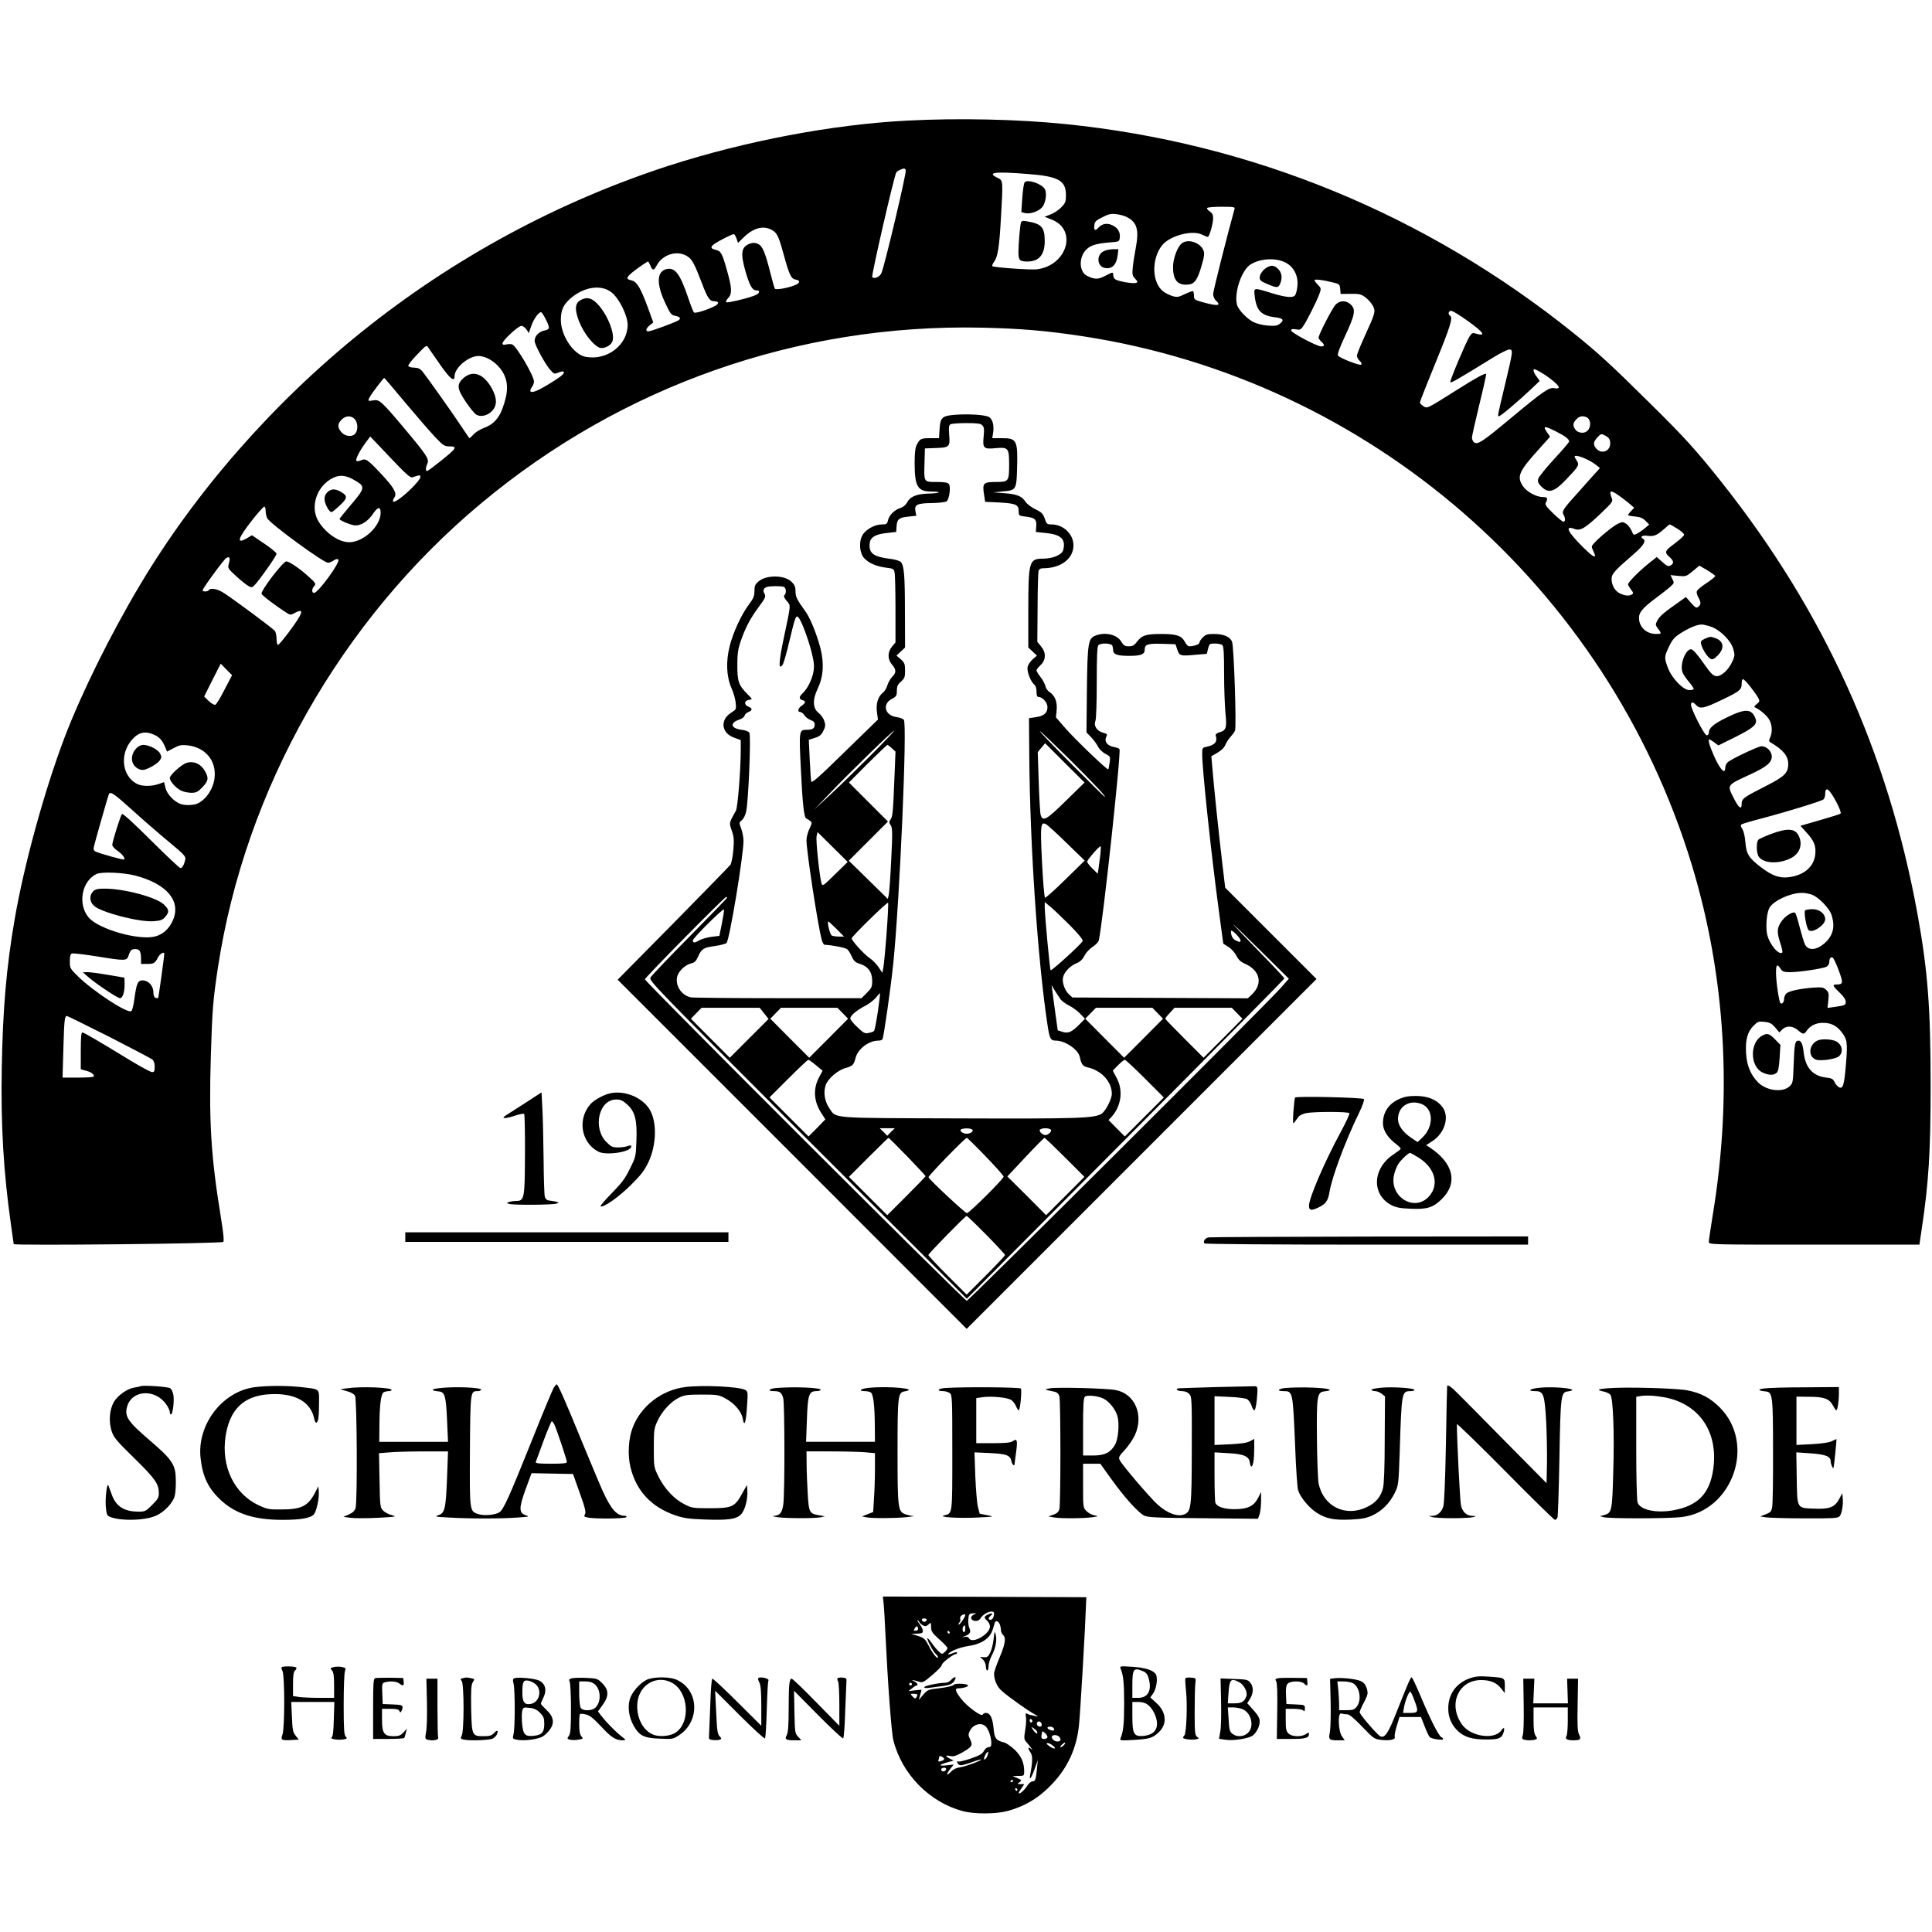 <?xml version="1.0" standalone="no"?>
<!DOCTYPE svg PUBLIC "-//W3C//DTD SVG 20010904//EN"
 "http://www.w3.org/TR/2001/REC-SVG-20010904/DTD/svg10.dtd">
<svg version="1.0" xmlns="http://www.w3.org/2000/svg"
 width="1411pt" height="1411pt" viewBox="0 0 1411 1411"
 preserveAspectRatio="xMidYMid meet">
<g transform="translate(0,1411) scale(0.1,-0.1)"
fill="#000000" stroke="none">
<path d="M6623 13229 c-544 -28 -1179 -149 -1738 -329 -808 -262 -1571 -674
-2240 -1211 -648 -520 -1217 -1169 -1625 -1855 -215 -361 -428 -793 -550
-1114 -148 -392 -296 -931 -364 -1330 -60 -350 -85 -647 -93 -1070 -8 -428 13
-774 67 -1153 11 -76 20 -140 20 -143 0 -12 1509 3 1530 16 8 5 2 63 -19 193
-70 431 -86 687 -71 1172 10 329 16 403 51 635 198 1304 898 2540 1924 3395
1029 859 2318 1311 3655 1282 284 -6 478 -23 740 -63 2093 -321 3828 -1829
4446 -3861 246 -812 298 -1676 153 -2555 -16 -98 -29 -187 -29 -198 0 -20 10
-20 769 -20 l769 0 16 108 c52 344 66 573 66 1053 0 571 -21 840 -96 1254
-215 1179 -682 2210 -1432 3155 -181 228 -272 329 -523 576 -284 281 -373 363
-554 509 -1078 867 -2351 1391 -3715 1529 -346 35 -780 45 -1157 25z m-8 -362
c7 -17 -151 -684 -177 -750 -11 -28 -52 -47 -68 -31 -8 8 160 740 176 765 6
10 40 27 57 28 4 1 10 -5 12 -12z m895 -28 c221 -17 275 -48 275 -154 0 -48
-4 -58 -34 -89 -19 -20 -54 -43 -78 -52 l-44 -17 53 -21 c190 -76 110 -337
-111 -363 -47 -5 -307 13 -323 23 -4 3 1 17 12 32 27 36 38 104 50 316 16 277
16 278 -22 296 -87 41 -25 49 222 29z m1506 -256 c-49 -175 -156 -598 -156
-620 0 -17 9 -38 20 -48 44 -40 12 -43 -107 -9 -48 14 -53 18 -53 43 0 15 -3
30 -6 34 -3 3 -30 -6 -59 -20 -49 -24 -58 -25 -93 -15 -22 7 -52 22 -67 34
-82 64 -87 233 -10 334 55 72 222 117 295 80 18 -9 37 -16 41 -16 11 0 39 97
39 137 0 24 -7 37 -25 49 -14 9 -22 20 -19 25 3 5 50 9 105 9 91 0 100 -2 95
-17z m-787 -58 c75 -38 91 -92 66 -225 -9 -47 -19 -111 -22 -143 -5 -51 -3
-61 17 -82 20 -22 21 -25 7 -31 -22 -8 -135 12 -153 27 -8 6 -14 20 -14 30 0
24 -1 24 -59 -6 -51 -27 -77 -27 -133 1 -54 28 -61 125 -12 183 30 37 75 52
173 60 75 6 76 6 79 35 5 40 -14 72 -54 91 -38 18 -74 12 -100 -16 -25 -28
-36 -23 -32 14 3 28 10 36 58 60 45 23 64 28 102 23 26 -3 61 -12 77 -21z
m-2583 -100 c32 -20 45 -53 84 -197 35 -126 49 -155 81 -160 32 -4 34 -23 3
-37 -50 -23 -148 -41 -155 -29 -4 6 -18 56 -32 112 -38 151 -58 199 -90 214
-21 10 -36 11 -59 3 -65 -23 -72 -69 -33 -205 29 -99 49 -136 76 -136 30 0 31
-18 2 -33 -38 -20 -211 -62 -220 -54 -3 4 3 17 15 30 30 32 28 72 -8 200 -35
126 -45 144 -82 152 -39 9 -42 21 -11 43 34 24 129 72 142 72 5 0 14 -14 20
-32 l11 -32 43 42 c73 71 150 89 213 47z m-629 -185 c37 -22 54 -54 108 -195
42 -112 58 -135 91 -135 36 0 38 -18 3 -36 -55 -28 -142 -55 -151 -46 -5 5
-25 56 -44 113 -58 170 -94 217 -155 204 -73 -16 -77 -107 -10 -249 35 -76 44
-87 71 -92 36 -8 45 -18 27 -32 -16 -13 -202 -82 -222 -82 -23 0 -18 22 11 45
l25 20 -38 105 c-55 149 -81 192 -120 202 -40 10 -41 17 -5 50 27 25 117 88
125 88 3 0 10 -13 17 -30 15 -37 25 -38 44 -2 43 83 149 117 223 72z m4386
-56 c54 -35 81 -100 72 -168 -3 -28 -11 -56 -17 -63 -17 -20 -68 -15 -173 17
-133 41 -129 42 -121 -26 12 -102 48 -139 147 -151 60 -7 70 -20 38 -46 -20
-16 -35 -19 -89 -15 -38 3 -82 14 -106 26 -48 24 -111 91 -120 127 -22 88 34
254 100 294 77 48 201 50 269 5z m333 -137 c46 -11 49 -14 52 -48 l3 -36 73 1
c65 1 76 -2 110 -27 20 -16 45 -44 54 -63 19 -41 17 -48 -64 -226 -30 -65 -54
-126 -54 -136 0 -10 9 -27 20 -37 12 -11 17 -22 11 -28 -9 -9 -153 46 -169 66
-6 8 10 54 50 140 73 156 81 195 45 231 -34 34 -79 34 -112 2 -23 -23 -125
-220 -125 -242 0 -6 9 -19 20 -29 26 -23 25 -35 -1 -35 -31 0 -219 100 -219
116 0 11 8 13 34 9 29 -6 36 -3 53 22 26 36 101 186 119 237 14 38 13 41 -11
66 -14 14 -25 30 -25 34 0 9 61 2 136 -17z m-5269 -73 c56 -45 117 -169 117
-237 -1 -148 -151 -262 -307 -233 -88 16 -181 155 -181 270 1 72 17 109 70
156 99 86 225 105 301 44z m6254 -209 c119 -85 136 -115 52 -90 -18 6 -26 1
-42 -25 -29 -49 -143 -319 -139 -331 3 -9 46 15 313 180 55 34 109 60 120 59
26 -4 25 -12 -31 -247 -58 -243 -58 -241 -47 -241 12 0 140 108 233 196 l65
62 -22 31 c-13 16 -23 37 -23 46 0 14 9 11 51 -13 68 -39 141 -101 133 -113
-3 -6 -18 -8 -33 -4 -37 8 -81 -23 -311 -214 -212 -177 -249 -202 -275 -181
-8 7 -15 22 -15 34 0 11 25 120 54 241 30 121 52 222 50 224 -8 8 -75 -29
-213 -116 -222 -140 -217 -138 -246 -119 -14 9 -25 21 -25 27 0 6 50 133 111
282 110 268 132 338 110 351 -18 11 -13 36 8 36 10 0 65 -34 122 -75z m-6736
15 c33 -65 32 -76 -10 -84 -44 -9 -77 -49 -69 -85 10 -39 75 -158 110 -199 30
-35 32 -35 63 -23 36 15 50 9 31 -14 -17 -20 -145 -100 -192 -119 -43 -18 -57
-7 -34 26 9 12 16 31 16 41 0 42 -129 262 -160 272 -10 3 -30 3 -44 -1 -19 -4
-26 -2 -26 8 0 22 115 128 138 128 11 0 27 -12 37 -26 l17 -27 18 52 c16 49
53 101 72 101 4 0 19 -22 33 -50z m-770 -334 c72 -103 105 -129 105 -83 0 61
101 146 173 147 61 0 136 -48 177 -115 44 -72 44 -150 -1 -270 -27 -73 -68
-116 -134 -140 -27 -10 -62 -31 -77 -48 -15 -17 -29 -29 -31 -26 -2 2 -28 40
-57 84 -66 100 -251 360 -283 400 -19 23 -33 29 -62 30 -22 0 -40 6 -43 13 -2
7 27 44 65 83 68 71 68 71 83 48 8 -13 47 -68 85 -123z m-254 -278 c84 -100
181 -212 217 -250 58 -61 68 -68 103 -68 63 0 55 -13 -65 -109 -49 -39 -92
-71 -97 -71 -12 0 -11 24 2 54 15 33 -2 59 -165 254 -171 203 -185 216 -230
208 -39 -8 -42 -5 -24 27 12 23 99 137 104 137 2 0 72 -82 155 -182z m-371
-118 c23 -23 27 -77 6 -105 -21 -29 -74 -24 -103 9 -30 35 -29 61 2 91 29 30
68 32 95 5z m8995 14 c37 -15 38 -82 1 -106 -23 -16 -65 -8 -80 14 -21 30 -20
47 6 75 22 23 43 28 73 17z m-221 -105 c67 -34 96 -56 96 -73 0 -6 -50 -65
-111 -130 -60 -66 -112 -130 -115 -143 -5 -17 0 -32 17 -50 56 -60 95 -51 187
45 92 96 98 106 78 137 -9 13 -16 27 -16 30 0 22 107 -20 160 -63 l25 -20 -21
-24 c-12 -12 -67 -74 -122 -136 -128 -141 -137 -155 -123 -181 15 -27 14 -51
-1 -51 -7 0 -41 28 -75 61 -52 51 -61 64 -53 79 17 31 11 40 -23 40 -46 0
-118 39 -144 79 -47 70 -31 108 113 267 l85 95 -20 28 c-37 52 -24 54 63 10z
m359 -30 c28 -15 37 -28 37 -58 0 -56 -62 -80 -100 -39 -26 29 -25 49 5 82 28
30 29 30 58 15z m-8809 -227 c58 -60 85 -82 98 -78 58 19 58 19 58 0 0 -10
-32 -49 -70 -86 -96 -92 -158 -123 -118 -58 18 29 -6 71 -102 173 -97 103
-109 111 -144 95 -15 -6 -29 -8 -33 -4 -9 9 22 71 65 130 l36 48 65 -68 c35
-38 101 -106 145 -152z m-328 -97 c85 -49 84 -56 -30 -190 -42 -49 -76 -92
-76 -95 0 -10 65 -38 104 -46 46 -8 103 26 142 86 34 50 54 52 54 5 0 -98
-125 -215 -230 -215 -74 0 -167 63 -222 149 -68 107 -15 265 107 322 48 23 92
18 151 -16z m9237 -114 c23 -16 58 -43 77 -59 l35 -30 -22 -24 c-13 -13 -23
-27 -23 -30 0 -3 23 -8 51 -10 38 -4 58 -12 77 -32 l27 -27 -30 -25 c-16 -14
-42 -32 -57 -40 -27 -14 -28 -14 -42 20 -8 19 -26 42 -40 51 -23 15 -27 15
-60 0 -35 -17 -132 -96 -173 -141 -22 -24 -22 -26 -6 -59 29 -60 5 -51 -75 28
-115 114 -137 162 -63 134 43 -16 77 4 191 112 87 83 91 88 81 114 -22 57 -9
61 52 18z m-9883 -111 c0 -16 5 -40 11 -54 18 -38 410 -326 445 -326 8 0 26 7
40 16 17 12 28 14 35 7 17 -17 -147 -243 -177 -243 -19 0 -18 29 1 50 14 16
11 22 -39 67 -65 60 -144 113 -165 113 -24 -1 -181 -205 -181 -236 0 -10 105
-90 183 -139 28 -18 30 -18 63 0 70 37 57 -3 -46 -141 -39 -52 -74 -94 -80
-94 -5 0 -10 19 -10 43 0 24 -6 50 -12 59 -15 19 -304 233 -374 278 -48 30
-97 39 -109 20 -8 -12 -45 -13 -45 -1 0 14 153 223 172 235 25 15 31 3 20 -38
-10 -35 -10 -36 53 -94 35 -32 75 -64 90 -72 26 -14 28 -13 56 20 55 66 149
203 149 216 0 7 -41 41 -90 74 l-90 61 -39 -23 c-80 -46 -63 3 50 145 38 48
74 87 79 87 6 0 10 -13 10 -30z m10310 -131 c27 -17 50 -37 50 -44 0 -7 -31
-36 -70 -65 -75 -55 -77 -63 -31 -104 26 -24 27 -42 1 -56 -16 -9 -26 -4 -60
26 l-40 36 -63 -50 c-67 -54 -147 -135 -147 -150 0 -5 10 -22 21 -37 18 -22
20 -29 8 -36 -20 -13 -45 -11 -84 5 -39 17 -65 60 -65 108 0 37 21 60 168 187
67 59 86 91 62 106 -25 15 -8 27 32 22 47 -6 67 2 121 49 20 19 39 34 42 34 3
0 27 -14 55 -31z m277 -345 c1 -5 -27 -28 -63 -52 -36 -23 -68 -50 -71 -59 -4
-9 1 -29 10 -45 21 -37 21 -52 1 -69 -15 -12 -21 -8 -54 28 l-37 43 -59 -42
c-99 -69 -134 -99 -150 -130 -15 -29 -15 -32 5 -59 28 -37 27 -39 -14 -39 -71
0 -125 51 -125 118 0 40 27 72 123 144 45 33 94 72 109 86 26 24 26 26 12 53
l-14 29 57 -6 c56 -5 59 -4 106 35 l48 40 57 -33 c31 -19 57 -38 59 -42z m-31
-371 c67 -23 146 -102 163 -164 12 -42 11 -51 -7 -90 -28 -62 -82 -111 -118
-107 -23 2 -41 21 -95 98 -41 59 -74 96 -86 98 -41 6 -87 -112 -65 -168 5 -14
26 -45 46 -69 20 -23 36 -47 36 -52 0 -5 -14 -9 -32 -9 -45 0 -128 86 -157
163 -27 74 -27 80 8 154 25 52 39 69 86 99 60 38 117 62 151 63 11 1 43 -7 70
-16z m-10856 -459 c-29 -59 -60 -109 -68 -111 -7 -3 -28 9 -47 27 l-34 33 60
120 61 120 41 -42 42 -42 -55 -105z m11144 20 c24 -31 50 -67 57 -81 12 -22
11 -27 -11 -45 -16 -12 -21 -21 -13 -24 32 -14 80 -53 100 -83 26 -38 30 -95
11 -137 -11 -24 -10 -29 6 -38 90 -53 126 -98 126 -155 0 -67 -27 -93 -172
-166 -155 -79 -168 -88 -168 -127 0 -45 -21 -30 -58 43 -49 98 -53 93 118 172
122 56 160 88 160 132 0 38 -37 75 -75 75 -24 0 -220 -93 -247 -117 -10 -9
-18 -27 -18 -40 0 -55 -39 -12 -85 93 -32 73 -43 114 -30 114 3 0 19 -10 35
-22 l30 -22 125 62 c134 67 162 93 146 134 -28 73 -73 75 -208 9 -99 -48 -133
-78 -133 -113 0 -10 -7 -18 -16 -18 -16 0 -114 190 -114 223 0 23 15 22 39 -4
27 -29 59 -22 191 42 126 60 140 72 140 116 0 18 4 33 10 33 5 0 30 -25 54
-56z m-11663 -348 c42 -18 63 -40 84 -89 l15 -36 48 25 c38 21 56 25 98 21
133 -13 216 -112 201 -239 -9 -77 -58 -152 -119 -184 -31 -16 -95 -18 -131 -5
-47 18 -97 71 -108 116 l-11 43 -40 -14 c-52 -18 -121 -18 -157 1 -121 62
-129 244 -16 344 40 35 81 40 136 17z m12294 -500 c20 -38 32 -73 28 -77 -4
-4 -39 -16 -78 -27 -38 -11 -103 -30 -143 -42 l-73 -21 39 -43 c60 -65 75
-100 70 -162 -8 -91 -79 -155 -191 -170 -67 -10 -125 10 -203 70 -92 70 -110
98 -117 186 -3 41 -13 83 -23 97 -12 20 -13 27 -4 33 7 4 76 25 154 45 186 49
428 124 444 137 6 6 12 23 12 38 0 63 31 40 85 -64z m-12449 -52 c76 -69 196
-173 266 -231 116 -96 127 -109 121 -132 -9 -38 -22 -61 -35 -61 -7 0 -103 91
-215 202 -126 126 -206 199 -212 193 -11 -12 -71 -202 -71 -226 0 -9 18 -29
39 -43 36 -26 57 -53 47 -63 -5 -5 -183 45 -208 58 -14 7 -17 17 -12 37 14 56
105 376 110 384 12 19 37 2 170 -118z m24 -479 c232 -62 336 -188 271 -330
-28 -61 -73 -101 -131 -115 -121 -29 -412 55 -483 140 -81 96 -50 266 58 317
39 18 195 11 285 -12z m12234 -136 c52 -14 138 -101 154 -156 25 -84 9 -147
-52 -201 -60 -53 -121 -57 -144 -9 -7 15 -24 71 -38 124 -13 54 -28 101 -33
106 -13 13 -67 -18 -95 -55 -38 -51 -41 -80 -16 -159 13 -38 20 -72 17 -75
-26 -26 -102 70 -113 143 -9 64 1 156 21 187 33 50 151 104 230 105 17 1 48
-4 69 -10z m-12206 -411 c7 -7 12 -31 12 -55 l0 -43 43 0 c51 0 59 5 81 48 14
27 46 45 46 26 0 -19 -42 -320 -45 -323 -2 -2 -11 -1 -20 2 -9 4 -15 19 -15
42 0 46 -37 85 -79 85 -35 0 -44 -22 -60 -139 -5 -40 -15 -79 -21 -85 -23 -23
-274 140 -390 253 -58 57 -60 61 -60 110 0 37 4 53 15 57 8 4 88 -6 178 -20
216 -35 223 -35 237 8 6 19 16 37 23 40 22 8 43 6 55 -6z m12410 -143 c35 -94
34 -105 -15 -105 -33 0 -29 -11 22 -59 29 -27 45 -51 45 -67 0 -25 -5 -27 -89
-39 l-44 -6 6 56 c5 48 3 58 -16 76 -20 19 -30 20 -97 16 -98 -8 -177 -25
-195 -44 -8 -8 -15 -25 -15 -38 0 -24 -16 -42 -27 -31 -10 10 -32 156 -32 219
-1 62 8 71 33 32 14 -21 24 -25 69 -25 67 0 241 26 267 40 11 6 20 21 20 34 0
26 9 38 24 33 6 -2 26 -43 44 -92z m-12632 -486 c164 -84 307 -159 317 -167
11 -10 17 -29 17 -54 0 -31 -4 -38 -19 -38 -10 0 -79 37 -152 81 -249 152
-347 209 -358 209 -8 0 -11 -42 -11 -135 l0 -134 39 -11 c40 -10 66 -32 54
-43 -3 -4 -56 -7 -116 -7 l-110 0 6 215 c6 208 9 235 26 235 4 0 142 -68 307
-151z m12169 67 l30 -36 22 22 c30 29 74 27 113 -5 38 -33 45 -33 64 -6 26 38
68 59 119 59 56 0 95 -18 129 -58 49 -59 53 -82 40 -239 -13 -160 -22 -189
-52 -173 -10 6 -25 22 -32 38 -11 23 -21 28 -66 33 -93 12 -147 73 -159 182
-7 61 -18 87 -38 87 -25 0 -30 -23 -35 -168 -5 -142 -6 -144 -33 -168 -53 -45
-169 -29 -229 33 -53 54 -81 123 -86 213 -5 96 10 154 54 198 32 32 38 34 82
29 38 -4 52 -12 77 -41z"/>
<path d="M7483 12778 c-6 -7 -13 -59 -17 -115 l-7 -102 26 -7 c36 -9 96 10
124 40 27 29 39 102 22 134 -21 40 -128 76 -148 50z"/>
<path d="M7456 12483 c-7 -26 -18 -157 -18 -216 0 -57 9 -67 65 -67 85 0 127
49 127 150 0 101 -23 126 -132 144 -30 5 -37 3 -42 -11z"/>
<path d="M8634 12335 c-33 -22 -67 -112 -67 -175 0 -97 34 -136 113 -128 44 4
66 35 96 139 20 69 22 89 13 111 -23 56 -110 85 -155 53z"/>
<path d="M8058 12274 c-51 -27 -46 -106 6 -120 55 -13 90 19 99 94 l5 42 -41
0 c-23 -1 -54 -7 -69 -16z"/>
<path d="M9255 12158 c-30 -16 -55 -50 -55 -76 0 -18 10 -27 46 -42 78 -34 89
-34 102 -5 19 42 15 83 -13 110 -26 27 -49 31 -80 13z"/>
<path d="M4252 11924 c-46 -19 -56 -54 -36 -123 27 -94 99 -198 159 -229 26
-13 79 8 95 39 36 67 -74 288 -159 317 -19 7 -37 6 -59 -4z"/>
<path d="M3385 11349 c-51 -45 -48 -78 17 -174 29 -43 62 -84 75 -92 32 -21
83 -10 117 26 37 39 37 92 0 161 -60 110 -139 140 -209 79z"/>
<path d="M2420 10533 c-31 -11 -50 -37 -50 -67 0 -34 33 -96 51 -96 6 0 33 22
61 49 55 51 57 68 16 94 -30 19 -59 27 -78 20z"/>
<path d="M12451 9445 c-28 -13 -32 -19 -27 -40 9 -37 46 -94 68 -106 15 -8 25
-4 53 24 52 52 44 105 -16 126 -39 13 -36 14 -78 -4z"/>
<path d="M995 8644 c-51 -55 -38 -130 25 -153 24 -8 38 -5 80 16 28 14 58 36
67 50 14 21 14 27 2 50 -16 30 -80 62 -122 63 -18 0 -37 -10 -52 -26z"/>
<path d="M1364 8539 c-37 -11 -124 -89 -124 -111 0 -25 50 -79 87 -94 18 -8
50 -14 72 -14 33 0 46 7 75 36 46 48 51 67 29 111 -30 61 -83 88 -139 72z"/>
<path d="M12936 8020 c-43 -16 -84 -35 -92 -41 -19 -15 -18 -99 1 -126 34 -49
144 -55 231 -12 69 33 93 103 59 168 -26 51 -82 54 -199 11z"/>
<path d="M680 7600 c-29 -29 -26 -76 6 -105 53 -49 331 -121 437 -113 50 4 64
9 84 32 31 37 29 53 -11 91 -57 53 -289 115 -432 115 -51 0 -68 -4 -84 -20z"/>
<path d="M13184 7462 c-12 -8 8 -128 25 -145 26 -26 121 37 121 79 0 41 -42
74 -92 74 -24 0 -48 -4 -54 -8z"/>
<path d="M644 6975 c54 -48 214 -155 232 -155 20 0 34 42 34 101 0 27 -1 49
-2 49 -2 0 -55 9 -118 20 -63 11 -131 20 -150 20 l-35 -1 39 -34z"/>
<path d="M12871 6547 c-93 -48 -92 -226 2 -270 42 -20 77 -22 100 -4 13 9 19
34 24 109 l6 97 -40 41 c-44 43 -55 46 -92 27z"/>
<path d="M13280 6513 c-69 -25 -80 -119 -17 -142 33 -12 145 4 168 25 34 31
23 86 -22 109 -27 15 -99 19 -129 8z"/>
<path d="M6978 11081 c-98 -8 -111 -19 -116 -106 l-4 -65 -62 0 c-70 0 -77 -4
-100 -47 -12 -24 -16 -59 -16 -136 0 -170 22 -207 123 -207 84 0 63 -13 -26
-15 -84 -3 -130 -22 -152 -64 -9 -18 -28 -34 -49 -41 -44 -14 -83 -53 -91 -91
-6 -26 -11 -29 -44 -29 -53 0 -121 -38 -143 -80 -27 -49 -20 -130 13 -166 32
-36 93 -62 161 -70 52 -6 56 -9 62 -37 3 -16 6 -137 6 -269 l0 -240 -25 -30
c-34 -40 -34 -93 0 -132 31 -36 32 -59 1 -89 -13 -14 -29 -41 -35 -61 -5 -21
-21 -46 -35 -57 -34 -27 -50 -80 -41 -143 l7 -51 -219 -213 c-210 -206 -259
-249 -268 -241 -2 3 -7 72 -11 155 l-7 151 44 14 c35 11 48 22 62 51 16 32 17
43 7 73 -6 19 -25 45 -41 58 -44 34 -46 97 -6 180 41 87 47 183 18 297 -27
101 -74 217 -107 262 -64 89 -74 109 -74 149 0 31 -6 47 -28 69 -51 51 -183
53 -242 4 -25 -22 -30 -33 -30 -70 0 -37 -7 -54 -39 -97 -55 -72 -117 -206
-142 -306 -28 -112 -24 -221 13 -306 15 -33 29 -82 31 -108 5 -47 4 -49 -33
-72 -83 -52 -72 -149 21 -182 l49 -18 0 -66 c0 -149 -22 -424 -35 -449 -52
-94 -51 -86 -31 -145 16 -44 18 -69 12 -142 -4 -48 -14 -97 -21 -108 -8 -11
-197 -204 -419 -430 l-405 -410 1275 -1275 1274 -1275 1277 1277 1278 1278
-333 333 -334 334 -23 194 c-24 203 -60 547 -71 685 l-7 81 45 26 c29 17 50
38 58 59 8 18 25 44 38 58 13 14 28 34 32 45 11 31 -8 615 -22 649 -15 36 -61
56 -133 56 -46 0 -60 -4 -80 -25 -14 -13 -25 -30 -25 -38 0 -13 -40 -27 -76
-27 -7 0 -20 13 -29 30 -25 48 -61 60 -175 60 -112 0 -141 -10 -178 -59 -18
-24 -30 -31 -58 -31 -29 0 -38 6 -55 34 -30 51 -115 72 -186 45 -56 -21 -61
-51 -65 -406 l-3 -302 33 -34 c18 -19 41 -49 50 -68 10 -19 33 -43 55 -54 37
-20 37 -21 31 -65 -4 -25 -8 -47 -10 -49 -6 -7 -237 214 -310 297 l-72 83 5
52 c6 61 -12 107 -52 133 -13 8 -27 28 -30 44 -4 16 -20 46 -36 66 -16 20 -29
42 -29 48 0 6 14 24 30 39 40 38 41 92 3 137 l-27 32 2 249 c0 137 4 258 7
269 4 14 15 20 35 20 128 0 220 70 220 167 0 82 -74 153 -160 153 -33 0 -37 3
-50 43 -13 36 -23 46 -68 68 -30 14 -62 39 -72 54 -27 42 -63 56 -154 63 l-81
6 68 7 c98 8 101 13 105 166 6 208 -2 223 -110 223 l-71 0 6 38 c9 57 -5 105
-33 118 -33 15 -146 22 -242 15z m196 -77 c13 -13 15 -28 10 -80 -9 -88 -1
-96 89 -87 91 8 97 1 97 -120 0 -122 -4 -127 -94 -127 -93 0 -102 -8 -90 -87
l9 -58 107 -5 c119 -7 138 -16 138 -65 0 -31 1 -32 51 -38 67 -8 81 -20 77
-71 l-3 -41 75 -8 c110 -11 145 -46 125 -124 -8 -34 -75 -63 -147 -63 -102 0
-108 -19 -108 -377 l0 -272 31 -29 32 -30 -31 -27 c-17 -15 -34 -40 -37 -56
-7 -31 21 -105 48 -128 11 -8 17 -28 17 -52 0 -26 4 -39 14 -39 30 0 66 -41
66 -74 0 -43 -26 -66 -87 -74 l-48 -7 2 -270 c5 -668 62 -1502 134 -1975 15
-98 22 -110 62 -110 68 -1 161 -65 173 -119 11 -53 23 -69 56 -76 102 -22 178
-105 178 -193 0 -38 -45 -127 -75 -146 -51 -33 -167 -37 -1040 -34 -958 3
-895 -2 -948 74 -34 49 -45 115 -27 168 15 47 88 110 145 126 53 15 60 22 74
75 17 65 97 125 165 125 14 0 28 4 31 10 9 15 62 385 79 555 47 459 103 1748
77 1778 -6 8 -30 17 -54 20 -84 11 -106 94 -35 132 34 18 38 24 38 60 0 32 6
46 30 67 26 23 30 33 30 80 0 49 -4 58 -31 83 l-32 27 32 30 31 29 -1 257 c0
271 -6 344 -31 368 -8 9 -47 20 -87 24 -115 15 -148 42 -139 115 5 41 43 64
123 72 l70 8 3 42 c4 52 17 63 87 70 l57 6 -6 32 c-10 49 11 60 121 61 54 1
99 7 107 13 20 17 31 108 16 126 -9 11 -34 15 -91 15 -94 0 -91 -4 -87 145 l3
100 80 3 c99 3 105 9 97 98 -4 50 -2 68 9 75 8 5 60 9 116 9 80 0 105 -3 117
-16z m-1450 -1180 c18 -7 21 -45 5 -61 -7 -7 -2 -20 17 -42 30 -36 32 -16 -21
-267 -38 -180 -41 -242 -10 -200 8 10 31 90 51 177 43 181 48 193 69 165 23
-30 73 -168 95 -260 16 -68 18 -93 10 -136 -11 -57 -45 -123 -79 -154 -26 -24
-27 -42 -1 -49 27 -7 25 -21 -5 -41 -27 -18 -34 -46 -10 -46 8 0 22 -11 30
-24 9 -14 30 -29 46 -35 21 -7 29 -16 29 -34 0 -27 -16 -37 -60 -37 -54 0 -55
-7 -41 -287 12 -252 23 -355 40 -361 4 -1 16 -9 26 -16 17 -13 17 -15 -3 -58
-12 -24 -22 -62 -22 -85 0 -78 83 -622 111 -725 5 -21 15 -38 22 -38 51 -2
151 -21 164 -32 9 -7 24 -31 34 -54 15 -33 26 -43 58 -53 59 -17 91 -61 91
-123 0 -45 -4 -54 -39 -89 l-39 -39 -603 0 c-332 0 -621 3 -642 6 -74 13 -124
98 -97 164 16 38 61 76 100 85 23 5 34 16 48 48 26 58 40 67 124 78 40 6 78
16 84 22 22 22 124 637 124 747 0 24 -8 64 -17 89 -16 43 -16 44 5 61 12 10
26 37 31 61 17 71 37 557 24 577 -6 10 -28 19 -56 22 -81 10 -90 51 -16 75 19
7 36 20 37 29 2 9 15 21 28 26 31 12 31 28 -2 40 -31 12 -29 44 4 48 12 2 22
5 22 8 0 3 -16 20 -35 39 -61 62 -70 88 -70 205 0 85 5 119 24 175 33 97 70
168 130 249 54 73 56 78 42 105 -11 19 -4 35 19 44 21 8 105 8 124 1z m2400
-430 c3 -9 6 -24 6 -34 0 -29 31 -40 115 -40 87 0 115 11 115 44 0 40 20 47
126 44 l99 -3 11 -33 c17 -52 22 -54 125 -45 l93 8 9 38 c9 35 11 37 51 37 23
0 47 -5 54 -12 9 -9 12 -69 12 -207 0 -108 5 -238 10 -289 11 -107 5 -127 -43
-140 -20 -6 -31 -14 -28 -23 14 -48 -5 -70 -71 -84 -26 -5 -28 -9 -28 -53 0
-111 65 -723 122 -1146 l32 -238 38 -24 c21 -13 47 -42 58 -65 15 -29 33 -45
63 -58 110 -48 132 -146 50 -224 l-30 -28 -641 3 -640 3 -26 24 c-31 29 -51
89 -42 124 9 39 52 83 96 101 28 11 45 27 60 56 11 22 38 51 60 65 22 14 42
35 45 48 29 123 164 1374 151 1396 -3 5 -21 12 -40 15 -48 9 -72 39 -58 71 11
23 9 25 -20 33 -46 12 -72 50 -58 86 6 16 10 129 10 285 0 186 3 260 12 269
18 18 95 15 102 -4z m-1764 -800 c-96 -96 -229 -226 -295 -287 l-120 -111 114
119 c150 157 465 464 471 458 2 -2 -74 -83 -170 -179z m1458 -36 c184 -184
263 -268 250 -268 -2 0 -111 108 -243 240 -132 132 -236 240 -230 240 5 0 105
-96 223 -212z m-33 -296 c-143 -141 -171 -156 -185 -102 -4 14 -10 122 -14
241 l-7 216 27 33 27 32 144 -144 144 -143 -136 -133z m-1272 384 l27 -25 -5
-128 c-13 -322 -15 -344 -30 -366 -13 -19 -13 -24 0 -44 13 -19 14 -53 4 -250
-6 -125 -14 -241 -18 -258 l-7 -30 -143 140 -142 139 143 143 143 143 -143
143 -142 142 137 138 c76 75 141 137 144 137 3 0 18 -11 32 -24z m1278 -694
l131 -127 -141 -138 c-77 -76 -144 -136 -149 -133 -5 3 -15 120 -22 261 -13
274 -11 297 32 274 10 -6 78 -67 149 -137z m-1692 -227 c-91 -89 -92 -90 -100
-63 -15 58 -42 314 -35 342 l7 29 110 -109 110 -109 -92 -90z m1937 143 c-4
-35 -10 -80 -13 -101 l-6 -38 -38 37 c-22 21 -39 44 -39 51 0 13 87 113 98
113 2 0 2 -28 -2 -62z m-2726 -314 c0 -4 -123 -131 -273 -283 -151 -152 -279
-287 -286 -300 -13 -23 24 -61 1148 -1185 l1162 -1161 1159 1165 c638 641
1160 1169 1160 1174 0 5 -78 88 -173 185 -95 97 -183 190 -197 206 -13 17 72
-65 190 -182 l213 -211 -61 -69 c-111 -125 -2278 -2283 -2291 -2283 -18 0
-2351 2331 -2351 2348 0 12 582 602 594 602 3 0 6 -3 6 -6z m1165 -261 c-9
-120 -20 -234 -24 -253 l-7 -35 -28 42 c-15 23 -45 53 -65 66 -39 26 -131 127
-131 144 0 13 259 267 266 260 3 -3 -2 -104 -11 -224z m1344 54 c59 -60 92
-101 88 -110 -7 -19 -227 -220 -234 -213 -6 5 -42 396 -43 459 l0 39 48 -40
c26 -22 89 -83 141 -135z m-2547 18 l-18 -90 -58 -7 c-32 -4 -73 -16 -92 -27
-31 -19 -44 -18 -44 1 0 17 225 240 228 226 1 -7 -6 -53 -16 -103z m838 -40
l54 -55 -39 0 c-22 0 -45 4 -51 8 -13 8 -35 102 -25 102 4 0 31 -25 61 -55z
m2950 -82 c0 -16 -3 -16 -34 -2 -23 11 -36 35 -36 68 0 9 14 2 35 -19 19 -19
35 -40 35 -47z m-1315 -431 c9 -12 37 -33 63 -46 26 -13 63 -40 81 -60 l35
-36 -37 -38 c-58 -59 -85 -72 -127 -58 l-35 11 -16 115 c-9 63 -19 138 -22
165 l-7 50 24 -40 c14 -22 32 -50 41 -63z m-1334 -92 c-11 -73 -23 -136 -28
-140 -4 -4 -22 -11 -39 -14 -27 -6 -37 -1 -82 42 -29 26 -52 55 -52 64 0 21
49 62 111 93 26 14 60 40 76 59 15 19 29 34 30 32 2 -2 -6 -63 -16 -136z
m-830 -11 l32 -41 -141 -141 -142 -142 -142 142 -142 143 39 40 39 40 212 0
212 0 33 -41z m574 1 l39 -40 -142 -143 -142 -142 -142 142 -142 143 39 40 39
40 206 0 206 0 39 -40z m2300 0 l39 -40 -142 -143 -142 -142 -142 142 -142
143 39 40 39 40 206 0 206 0 39 -40z m580 0 l39 -40 -142 -143 -142 -142 -140
140 c-77 77 -140 142 -140 145 0 4 15 23 34 43 l34 37 209 0 209 0 39 -40z
m-3075 -380 l48 -40 -24 -44 c-47 -85 -42 -179 15 -266 l29 -45 -61 -63 -62
-62 -142 142 -143 143 137 137 c76 76 142 138 146 138 5 0 31 -18 57 -40z
m2403 -98 l137 -137 -143 -143 -142 -142 -60 60 -59 60 21 22 c72 79 88 195
38 286 l-28 53 38 39 c22 22 44 40 50 40 5 0 72 -62 148 -138z m-1856 -389
l-27 -28 -27 28 -28 27 55 0 55 0 -28 -27z m587 21 c25 -10 0 -34 -34 -34 -31
0 -59 25 -38 33 19 8 54 8 72 1z m582 -6 c7 -11 -21 -38 -41 -38 -20 0 -48 27
-41 38 4 7 22 12 41 12 19 0 37 -5 41 -12z m-1049 -195 c73 -76 133 -140 133
-143 0 -3 -63 -68 -140 -145 l-140 -140 -140 140 -140 140 142 142 c79 79 145
143 147 143 3 0 65 -62 138 -137z m572 1 c72 -74 131 -141 131 -147 0 -17
-252 -267 -268 -267 -14 0 -273 243 -281 262 -3 10 267 288 280 288 4 0 66
-61 138 -136z m579 -7 l142 -142 -140 -140 -140 -140 -141 142 -142 141 132
141 c73 78 136 141 139 141 4 0 71 -64 150 -143z m-575 -565 c75 -76 137 -143
137 -148 0 -5 -63 -72 -140 -149 l-140 -140 -140 140 c-77 77 -140 144 -140
149 0 10 270 286 280 286 3 0 68 -62 143 -138z"/>
<path d="M3830 6051 c-69 -45 -132 -85 -140 -90 -34 -21 3 -22 65 -1 36 12 69
19 73 15 4 -4 7 -134 6 -290 -1 -327 -4 -345 -63 -346 -20 0 -45 -4 -55 -8
-18 -7 -18 -8 5 -14 34 -9 320 -7 344 3 19 7 18 8 -5 14 -14 3 -36 7 -50 8
-16 2 -26 11 -31 28 -4 14 -8 140 -9 280 -2 140 -5 306 -9 368 l-6 114 -125
-81z"/>
<path d="M4440 6121 c-44 -14 -104 -48 -126 -73 -99 -109 -71 -283 56 -349 58
-30 240 -2 240 37 0 10 -6 11 -26 4 -14 -6 -46 -10 -71 -10 -39 0 -50 5 -83
38 -104 103 -57 312 70 312 32 0 48 -7 80 -36 58 -52 74 -114 68 -265 -4 -115
-5 -120 -48 -205 -34 -71 -61 -106 -132 -178 -48 -49 -85 -92 -82 -95 15 -16
127 62 216 149 79 78 103 109 133 171 60 126 64 292 11 384 -56 95 -198 149
-306 116z"/>
<path d="M10267 6100 c-107 -27 -167 -97 -167 -194 0 -50 34 -104 93 -149 20
-15 37 -32 37 -36 0 -4 -23 -22 -51 -41 -156 -101 -165 -295 -16 -372 33 -17
64 -23 144 -26 115 -5 160 9 222 70 121 118 87 264 -89 379 l-24 16 42 27 c91
57 129 174 80 246 -34 50 -94 80 -170 85 -35 2 -80 0 -101 -5z m118 -54 c85
-36 87 -164 3 -244 l-35 -33 -49 33 c-59 40 -94 90 -94 135 0 94 85 146 175
109z m-24 -391 c119 -74 152 -195 77 -281 -105 -120 -293 -6 -257 155 5 25 19
60 30 78 20 32 74 83 88 83 3 0 32 -16 62 -35z"/>
<path d="M9458 6094 c-3 -5 -8 -52 -12 -104 -5 -85 -4 -93 9 -75 8 11 20 28
28 38 7 11 33 23 58 28 61 11 306 11 314 -1 3 -5 -25 -67 -63 -137 -118 -217
-232 -483 -232 -538 0 -35 14 -38 62 -17 60 27 77 50 88 118 18 109 117 374
214 573 28 57 42 99 37 104 -12 12 -496 23 -503 11z"/>
<path d="M2960 5075 l0 -35 1180 0 1180 0 0 35 0 35 -1180 0 -1180 0 0 -35z"/>
<path d="M8828 5073 c-26 -4 -43 -27 -32 -44 3 -5 487 -9 1185 -9 l1179 0 0
30 0 30 -1152 -1 c-634 -1 -1165 -4 -1180 -6z"/>
<path d="M4045 3977 c-8 -13 -81 -187 -161 -388 -168 -419 -207 -504 -237
-524 -32 -20 -116 -27 -157 -12 -61 21 -60 21 -58 463 3 430 4 434 54 434 12
0 25 4 28 9 12 18 -201 27 -314 12 -55 -7 -53 -17 5 -23 44 -4 52 -32 60 -210
l7 -158 -251 0 -251 0 1 118 c1 148 11 231 30 243 8 5 24 9 37 9 12 0 22 4 22
9 0 18 -225 27 -325 12 l-50 -7 48 -14 c29 -7 53 -21 60 -34 14 -24 18 -770 4
-819 -5 -20 -20 -34 -48 -47 l-41 -18 52 -7 c29 -4 119 -4 199 0 133 7 142 9
104 19 -24 6 -53 21 -65 34 -21 21 -23 31 -26 220 l-4 199 77 6 c43 4 156 7
252 7 l175 0 -7 -192 c-9 -227 -16 -259 -64 -274 -30 -10 -21 -12 80 -17 147
-9 380 -9 499 0 85 6 90 7 59 17 -50 16 -50 54 1 193 l42 114 152 -3 151 -3
49 -138 c40 -111 47 -142 38 -157 -9 -15 -6 -18 26 -24 61 -10 270 -7 277 4 3
6 -3 10 -14 10 -57 0 -100 49 -161 185 -18 39 -83 195 -146 347 -119 292 -179
428 -188 428 -3 0 -12 -10 -21 -23z m5 -274 c18 -40 90 -255 90 -270 0 -10
-28 -13 -116 -13 -89 0 -115 3 -111 13 2 6 28 76 57 155 29 78 56 142 60 142
4 0 13 -12 20 -27z"/>
<path d="M1025 3986 c-5 -3 -26 -7 -46 -10 -52 -9 -121 -59 -148 -106 -32 -57
-38 -142 -16 -211 16 -48 34 -70 166 -199 153 -150 179 -187 179 -256 0 -31
-8 -45 -49 -85 -44 -45 -52 -49 -97 -49 -109 0 -167 38 -199 128 -10 26 -20
54 -23 62 -9 27 -23 -73 -20 -143 3 -46 8 -71 18 -78 61 -38 260 -38 348 1 63
27 128 97 139 149 5 20 8 70 7 111 -1 113 -24 148 -193 293 -158 135 -184 174
-162 246 36 122 207 129 286 13 14 -20 25 -45 25 -54 0 -10 4 -18 9 -18 13 0
25 102 17 144 -4 19 -13 40 -22 47 -14 11 -196 24 -219 15z"/>
<path d="M1860 3979 c-237 -31 -423 -275 -395 -519 15 -137 58 -224 151 -309
107 -98 244 -141 448 -141 140 0 211 14 231 44 19 29 37 116 33 163 l-3 38
-26 -50 c-50 -95 -100 -119 -244 -119 -92 -1 -105 2 -167 31 -178 84 -273 282
-241 501 29 196 131 297 314 309 188 13 308 -51 334 -179 3 -16 9 -28 14 -28
15 0 21 41 21 141 0 112 12 102 -135 119 -104 11 -241 11 -335 -1z"/>
<path d="M5005 3980 c-172 -21 -326 -140 -385 -298 -30 -78 -37 -198 -16 -285
41 -173 151 -293 328 -354 59 -20 99 -26 205 -30 176 -7 239 1 274 36 30 30
52 115 47 178 l-3 38 -36 -65 c-53 -96 -73 -105 -234 -105 -124 0 -133 1 -188
30 -74 37 -146 115 -189 203 -32 66 -33 69 -33 207 0 131 2 144 27 197 33 72
97 141 156 170 41 20 62 23 167 23 111 0 124 -2 171 -27 67 -35 121 -98 129
-151 11 -64 24 -24 31 96 7 98 6 105 -13 116 -46 24 -308 37 -438 21z"/>
<path d="M8890 3980 c-140 -4 -265 -8 -278 -9 -35 -2 -15 -21 22 -21 21 0 40
-8 52 -21 18 -20 19 -41 18 -403 -1 -425 -4 -455 -55 -476 -48 -20 -124 8
-195 72 -62 57 -260 290 -277 325 -9 20 -4 29 37 73 26 28 59 76 74 108 68
146 1 304 -140 330 -68 13 -419 22 -478 13 -48 -8 -46 -9 35 -26 16 -4 27 -15
32 -33 10 -35 10 -789 0 -824 -5 -19 -18 -31 -43 -40 l-37 -13 39 -7 c49 -9
214 -8 279 1 49 6 49 7 17 14 -18 3 -44 18 -57 31 -25 25 -25 28 -25 186 l0
160 63 0 63 0 83 -116 c94 -130 190 -237 235 -262 27 -14 84 -17 432 -20 l401
-4 12 32 c6 18 11 63 11 99 l0 65 -22 -44 c-31 -60 -77 -82 -172 -82 -76 0
-128 17 -140 47 -3 9 -6 96 -6 192 l0 176 101 -6 c114 -6 152 -23 157 -70 2
-15 7 -27 11 -27 13 0 21 54 21 132 l0 69 -32 -17 c-22 -12 -68 -18 -145 -22
l-113 -5 0 178 0 178 108 -5 c59 -2 117 -10 129 -16 12 -7 27 -28 33 -47 6
-19 15 -35 20 -35 9 0 19 55 23 130 2 39 -1 45 -18 46 -11 0 -135 -3 -275 -6z
m-830 -85 c42 -21 88 -80 101 -127 16 -59 6 -168 -18 -210 -33 -57 -75 -78
-159 -78 l-74 0 0 208 c0 153 3 211 13 221 15 15 96 7 137 -14z"/>
<path d="M10569 3988 c-1 -2 -5 -192 -9 -423 -5 -262 -12 -434 -19 -457 -13
-42 -43 -68 -81 -69 l-25 -1 25 -8 c14 -4 81 -8 150 -8 69 0 136 4 150 8 24 8
24 8 -6 9 -43 1 -73 28 -84 76 -7 30 -29 461 -30 594 0 7 159 -147 353 -343
193 -196 357 -356 363 -356 7 0 15 8 19 18 3 9 10 206 14 437 8 455 11 477 61
483 108 15 -77 39 -205 27 -74 -7 -96 -25 -30 -25 57 0 66 -25 77 -218 5 -92
7 -232 6 -310 l-3 -144 -290 293 c-159 162 -318 322 -352 356 -53 54 -79 72
-84 61z"/>
<path d="M5668 3973 c-54 -5 -66 -23 -15 -23 43 0 55 -10 67 -51 11 -39 12
-683 1 -773 -8 -63 -25 -85 -70 -87 -14 -1 -3 -5 24 -9 61 -10 279 -10 320 -1
l30 7 -40 7 c-74 12 -78 20 -86 158 -4 68 -8 166 -8 217 l-1 92 173 0 c96 0
208 -3 250 -6 l77 -7 0 -116 c0 -64 -3 -161 -7 -215 l-6 -99 -41 -16 -41 -16
30 -6 c40 -9 213 -8 300 1 39 4 58 8 44 8 -14 1 -40 7 -57 13 -54 19 -57 41
-57 459 0 401 3 430 50 438 118 19 -112 41 -263 26 -60 -7 -77 -24 -24 -24 15
0 33 -4 41 -9 19 -12 29 -95 30 -243 l1 -118 -251 0 -252 0 6 160 c6 181 15
210 67 210 16 0 31 4 34 9 10 16 -187 25 -326 14z"/>
<path d="M6902 3973 c-53 -4 -65 -23 -13 -23 15 0 36 -6 47 -14 18 -14 19 -30
19 -434 0 -457 2 -444 -58 -459 -54 -13 99 -23 243 -16 124 6 124 7 70 17
l-55 11 -13 50 c-7 28 -15 128 -19 224 l-6 174 110 -5 c123 -6 151 -16 160
-59 5 -26 23 -42 23 -20 0 5 5 44 11 85 12 87 7 103 -24 81 -16 -11 -51 -15
-144 -15 l-123 0 0 164 0 165 46 7 c64 9 181 -2 208 -20 13 -8 29 -28 36 -45
7 -17 16 -31 20 -31 11 0 24 145 16 159 -7 10 -419 13 -554 4z"/>
<path d="M9388 3973 c-55 -5 -66 -23 -14 -23 69 0 68 3 86 -430 5 -140 15
-272 20 -292 15 -51 78 -128 136 -166 69 -44 127 -55 247 -50 83 4 114 10 159
30 71 33 127 89 164 164 28 57 28 60 37 313 13 425 15 431 78 431 16 0 29 4
29 9 0 14 -160 24 -245 16 -41 -4 -73 -11 -69 -16 3 -5 16 -9 28 -9 13 0 34
-9 47 -19 l24 -19 -2 -314 c0 -206 -5 -329 -13 -358 -17 -64 -51 -104 -116
-136 -157 -77 -321 4 -354 174 -5 29 -11 178 -12 330 -3 304 2 334 52 340 141
17 -106 39 -282 25z"/>
<path d="M11740 3971 c-76 -6 -82 -13 -23 -25 17 -4 37 -14 44 -22 20 -24 30
-280 21 -566 -8 -291 -10 -297 -70 -314 l-27 -7 25 -7 c37 -12 471 -11 568 0
376 43 549 534 282 801 -69 69 -138 106 -237 125 -83 16 -462 26 -583 15z
m411 -65 c258 -46 401 -254 361 -528 -26 -179 -114 -267 -296 -299 -124 -21
-236 4 -256 57 -6 15 -10 185 -10 399 l0 374 23 4 c44 8 103 6 178 -7z"/>
<path d="M12885 3970 c-51 -6 -46 -17 10 -22 51 -5 54 -31 54 -438 1 -201 -2
-383 -6 -404 -5 -34 -11 -41 -47 -55 l-41 -16 45 -7 c25 -3 152 -7 282 -7 198
-1 239 1 252 14 17 17 29 84 24 135 l-3 35 -23 -43 c-32 -60 -71 -75 -184 -70
-127 5 -122 -3 -126 225 l-3 186 103 -7 c111 -8 148 -22 148 -59 0 -20 18 -59
21 -47 4 15 24 210 21 210 -2 0 -16 -7 -33 -15 -19 -10 -72 -18 -144 -22
l-115 -6 0 176 0 177 88 -1 c113 0 151 -14 177 -61 11 -21 23 -38 26 -38 9 0
19 65 19 123 l0 47 -247 -2 c-137 0 -270 -4 -298 -8z"/>
<path d="M6454 2393 c3 -32 8 -116 11 -188 18 -377 45 -749 60 -807 63 -246
263 -450 506 -515 86 -23 243 -22 329 1 128 35 233 99 327 200 112 119 176
260 193 425 9 78 46 713 51 871 l3 65 -743 3 -743 2 6 -57z m806 -67 c0 -25
-12 -46 -26 -46 -18 0 -18 14 1 30 22 18 12 23 -19 9 -31 -15 -32 -24 -6 -46
11 -10 20 -28 20 -42 0 -55 -128 -129 -152 -87 -6 11 -18 15 -36 11 -22 -4
-21 -3 5 6 37 13 47 32 32 60 -5 11 -9 39 -7 62 3 39 5 42 33 44 29 3 29 2 7
-9 -30 -15 -24 -42 9 -46 19 -2 31 4 43 23 26 39 96 62 96 31z m-227 -46 c-15
-22 -29 -38 -32 -35 -2 3 0 10 6 16 6 6 9 18 6 26 -6 15 12 33 34 33 7 0 1
-17 -14 -40z m-265 -2 c-3 -7 -11 -13 -18 -13 -7 0 -15 6 -17 13 -3 7 4 12 17
12 13 0 20 -5 18 -12z m-27 -39 c16 -8 25 -7 40 7 18 17 19 16 19 -19 0 -31 8
-43 60 -90 33 -29 60 -58 60 -64 0 -5 -9 -18 -20 -28 -20 -18 -21 -18 -45 5
-13 12 -36 40 -51 62 -15 21 -29 36 -31 34 -7 -6 43 -101 61 -115 9 -8 16 -18
16 -24 0 -21 -40 28 -67 83 -25 49 -33 57 -78 72 l-50 16 43 1 c34 1 42 5 42
20 0 10 -9 30 -20 44 -11 14 -20 29 -20 34 0 4 5 0 11 -9 5 -10 19 -23 30 -29z
m559 12 c5 -11 10 -31 10 -44 0 -14 7 -30 15 -37 24 -20 17 -67 -25 -166 -22
-52 -40 -104 -40 -116 0 -48 22 -97 56 -127 50 -44 187 -142 237 -169 25 -14
32 -21 17 -17 -14 4 -32 8 -40 9 -9 1 -22 6 -29 10 -11 7 -13 2 -8 -25 3 -19
0 -62 -6 -97 -9 -56 -9 -64 9 -85 11 -12 26 -31 34 -42 14 -18 14 -19 -2 -6
-22 17 -23 3 -2 -28 17 -23 16 -67 -2 -162 -10 -50 8 -27 33 44 l22 62 -5 -55
c-8 -87 -13 -100 -33 -100 -11 0 -29 -15 -41 -35 -20 -32 -60 -65 -60 -49 0 3
9 19 21 35 l20 29 -27 0 c-27 0 -27 1 -8 14 18 14 17 15 -16 30 l-35 15 43 1
c41 0 42 1 42 33 0 64 -21 111 -69 158 -27 25 -61 49 -77 53 -61 15 -71 29
-78 108 -8 76 -25 108 -57 108 -9 0 -19 -6 -22 -12 -7 -20 -116 60 -159 117
-44 58 -47 75 -15 75 31 0 67 11 67 20 0 14 -94 19 -105 5 -6 -8 -49 -18 -100
-24 -87 -10 -91 -12 -122 -48 l-33 -38 10 35 c6 19 10 36 10 38 0 2 -21 0 -47
-3 l-48 -6 25 20 c14 11 28 21 33 21 16 0 6 21 -15 30 -33 13 -7 12 30 -1 30
-10 35 -8 101 48 38 32 70 65 70 75 1 15 84 78 103 78 4 0 8 5 8 10 0 6 -15 4
-35 -5 -20 -8 -33 -10 -30 -5 13 21 87 50 150 59 94 14 156 56 175 120 7 20
13 42 15 49 6 18 23 15 35 -7z m-596 -43 c-3 -4 -12 -8 -20 -8 -12 0 -12 4 -2
20 8 13 15 16 19 8 4 -7 5 -16 3 -20z m346 7 c0 -14 -4 -25 -10 -25 -11 0 -14
33 -3 43 11 11 13 8 13 -18z m-115 -25 c3 -5 1 -10 -4 -10 -6 0 -11 5 -11 10
0 6 2 10 4 10 3 0 8 -4 11 -10z m-275 -380 c0 -5 -4 -10 -10 -10 -5 0 -10 5
-10 10 0 6 5 10 10 10 6 0 10 -4 10 -10z m40 -77 c0 -5 -4 -14 -8 -21 -7 -9
-13 -8 -27 8 -18 20 -18 20 8 20 15 0 27 -3 27 -7z m840 -194 c0 -5 -4 -9 -10
-9 -5 0 -10 7 -10 16 0 8 5 12 10 9 6 -3 10 -10 10 -16z m68 -22 c2 -10 -3
-17 -12 -17 -18 0 -29 16 -21 31 9 14 29 6 33 -14z m-409 -16 c22 -22 41 -80
41 -123 0 -21 -5 -28 -20 -28 -11 0 -26 -12 -34 -27 -11 -22 -32 -34 -96 -56
-44 -15 -85 -25 -91 -22 -14 9 -11 -11 4 -23 9 -8 31 -4 80 13 38 14 73 25 80
25 24 -1 -109 -51 -150 -57 -26 -3 -51 -15 -64 -29 -35 -37 -43 -28 -12 13
l28 36 -55 -6 c-61 -7 -53 5 15 24 l40 11 -28 14 c-36 19 -34 27 3 19 23 -5
42 1 84 24 76 44 82 53 62 96 -15 30 -15 39 -4 62 24 50 84 67 117 34z m375
-38 c9 -23 -11 -14 -28 12 -17 25 -16 25 3 13 11 -7 23 -18 25 -25z m121 26
c4 -6 5 -13 2 -16 -8 -7 -47 7 -47 18 0 13 37 11 45 -2z m-45 -66 c0 -12 -31
-19 -42 -8 -3 3 -3 17 0 31 4 24 5 24 23 8 11 -9 19 -23 19 -31z m90 -3 c9
-16 7 -22 -6 -27 -20 -7 -48 8 -52 28 -4 24 46 22 58 -1z m30 -55 c-7 -8 -17
-15 -23 -15 -6 0 -2 8 9 19 22 21 33 19 14 -4z m-79 -5 c32 -26 3 -27 -31 0
-19 15 -21 20 -9 20 9 0 27 -9 40 -20z m-480 -74 c-6 -14 -15 -26 -21 -26 -6
0 -4 13 5 31 19 36 30 33 16 -5z m-316 -25 c-2 -5 -14 -11 -26 -14 -15 -4 -19
-2 -15 10 3 8 6 19 6 24 0 6 8 5 20 -1 11 -6 18 -15 15 -19z m15 -70 c0 -14
-18 -23 -30 -16 -6 4 -8 11 -5 16 8 12 35 12 35 0z m490 -85 c0 -3 -4 -8 -10
-11 -5 -3 -10 -1 -10 4 0 6 5 11 10 11 6 0 10 -2 10 -4z m30 -66 c0 -5 -2 -10
-4 -10 -3 0 -8 5 -11 10 -3 6 -1 10 4 10 6 0 11 -4 11 -10z"/>
<path d="M7257 2141 c-4 -36 -15 -81 -25 -100 -14 -30 -22 -36 -46 -34 l-29 2
22 -20 c12 -12 21 -32 21 -49 0 -17 5 -30 10 -30 6 0 10 15 10 34 0 18 11 53
24 77 28 52 39 112 27 154 -7 26 -8 22 -14 -34z"/>
<path d="M6945 1840 c-10 -11 -29 -20 -43 -20 -48 0 -152 -22 -152 -32 0 -7
16 -8 43 -4 23 3 67 9 97 13 37 4 60 13 72 27 31 38 16 52 -17 16z"/>
<path d="M2057 1934 c-3 -4 -1 -16 6 -28 17 -29 17 -418 0 -464 -15 -40 -8
-44 67 -40 l52 3 -23 29 c-20 25 -23 43 -27 137 l-5 109 158 0 157 0 -4 -125
c-2 -91 -7 -128 -16 -134 -18 -11 50 -22 89 -14 25 5 26 7 14 20 -12 12 -15
55 -15 233 0 120 4 230 9 244 9 22 7 25 -20 31 -16 4 -43 4 -60 0 -28 -6 -29
-8 -15 -24 12 -13 16 -40 16 -109 l0 -92 -104 0 c-57 0 -124 3 -150 6 l-46 7
0 87 c0 65 4 91 15 100 8 7 12 16 9 21 -6 10 -97 12 -107 3z"/>
<path d="M8184 1924 c20 -48 26 -101 26 -254 0 -153 -6 -206 -26 -254 -7 -18
-3 -19 100 -13 113 7 134 14 178 55 65 60 57 149 -18 216 l-43 39 21 30 c26
37 36 120 17 143 -24 29 -79 45 -172 51 -86 6 -90 5 -83 -13z m161 -18 c27
-12 36 -23 45 -57 23 -85 -6 -139 -77 -139 l-43 0 0 93 c0 118 9 130 75 103z
m39 -247 c36 -29 66 -90 66 -137 0 -53 -33 -83 -98 -90 -71 -6 -82 12 -82 145
l0 103 44 0 c29 0 52 -7 70 -21z"/>
<path d="M10732 1852 c-99 -36 -156 -117 -155 -223 1 -67 27 -123 77 -167 44
-39 100 -55 191 -56 97 -1 121 7 134 46 13 38 6 50 -14 21 -49 -71 -221 -47
-285 39 -108 146 -31 328 137 328 68 0 113 -19 146 -61 l27 -34 0 51 c0 62 1
61 -117 69 -71 5 -98 2 -141 -13z"/>
<path d="M2740 1854 c-13 -4 -15 -37 -15 -224 l0 -220 112 0 c61 0 114 3 116
8 2 4 7 20 11 37 l8 30 -26 -28 c-20 -22 -34 -27 -71 -27 -70 0 -85 21 -85
120 l0 80 60 0 c46 0 62 -4 67 -16 5 -13 7 -13 14 -2 5 7 9 21 9 30 0 14 -12
18 -72 20 l-73 3 -3 76 c-3 72 -2 77 20 83 39 10 83 7 104 -9 28 -21 36 -18
32 13 l-3 27 -95 2 c-52 0 -102 -1 -110 -3z"/>
<path d="M3377 1853 c-15 -4 -16 -7 -5 -20 18 -22 18 -368 0 -399 -10 -19 -9
-23 11 -28 40 -11 191 -6 216 7 13 6 28 22 32 35 10 27 -2 29 -26 2 -14 -15
-31 -20 -70 -20 -88 0 -89 2 -94 199 -2 142 0 175 12 195 15 23 15 24 -15 30
-32 6 -33 6 -61 -1z"/>
<path d="M3759 1854 c-14 -4 -15 -12 -8 -42 11 -48 11 -316 0 -364 -9 -37 -8
-38 26 -44 51 -10 151 3 187 24 17 10 41 34 54 53 33 48 25 93 -28 142 -22 21
-40 41 -40 44 0 4 9 25 20 48 25 52 13 98 -32 121 -30 15 -149 27 -179 18z
m159 -50 c41 -46 19 -126 -40 -138 -47 -9 -63 12 -63 82 0 81 7 95 47 87 18
-4 43 -18 56 -31z m26 -203 c26 -27 31 -39 31 -81 0 -61 -17 -81 -76 -87 -64
-7 -78 8 -86 88 -3 37 -3 79 1 94 7 26 10 27 53 22 33 -3 54 -13 77 -36z"/>
<path d="M4173 1852 c-17 -5 -20 -11 -13 -22 5 -8 10 -96 10 -195 0 -146 -3
-185 -15 -202 -15 -21 -14 -23 10 -29 14 -3 41 -3 61 1 34 6 35 7 20 24 -11
13 -16 37 -16 88 0 38 2 72 6 75 3 3 22 2 42 -3 28 -6 55 -27 112 -88 75 -81
107 -101 158 -101 27 1 26 1 -13 32 -46 37 -105 98 -143 146 l-25 33 34 47
c47 65 46 110 -2 158 -35 35 -39 36 -120 40 -46 2 -94 0 -106 -4z m172 -44
c44 -39 46 -127 5 -168 -27 -27 -95 -28 -110 -1 -5 11 -10 58 -10 105 l0 86
44 0 c32 0 52 -6 71 -22z"/>
<path d="M4719 1840 c-51 -27 -106 -92 -120 -142 -16 -60 -5 -131 29 -192 42
-73 75 -90 192 -94 94 -4 96 -4 145 29 126 86 142 269 32 366 -20 18 -53 37
-74 42 -61 17 -163 13 -204 -9z m191 -21 c118 -67 135 -284 27 -361 -36 -26
-112 -35 -160 -19 -82 28 -135 134 -121 243 17 129 145 198 254 137z"/>
<path d="M5538 1854 c-4 -3 0 -17 8 -32 10 -20 14 -67 14 -172 l0 -144 -173
172 c-95 95 -178 172 -184 172 -6 0 -12 -74 -16 -202 -4 -112 -8 -212 -9 -223
-2 -16 4 -21 30 -23 19 -2 41 -1 49 3 14 5 14 8 -2 25 -13 14 -18 42 -21 107
-3 48 -6 119 -8 157 l-3 68 178 -178 c98 -98 182 -175 186 -170 4 4 10 98 13
209 3 111 8 207 12 213 10 15 -61 32 -74 18z"/>
<path d="M6117 1853 c-3 -5 -2 -15 4 -23 5 -8 9 -85 9 -170 l0 -154 -169 172
c-92 95 -173 172 -179 172 -17 0 -22 -41 -22 -215 0 -126 -4 -177 -14 -197
-17 -32 -8 -38 62 -38 l45 0 -24 26 c-23 24 -24 32 -27 181 l-3 155 175 -177
c96 -97 179 -174 184 -171 5 3 12 94 15 203 4 109 8 207 9 218 2 16 -4 21 -29
23 -17 2 -33 -1 -36 -5z"/>
<path d="M8657 1853 c-2 -4 0 -46 5 -93 11 -97 3 -309 -12 -324 -6 -6 -10 -13
-10 -17 0 -10 62 -18 93 -12 25 5 26 6 10 18 -16 12 -18 32 -18 182 0 92 2
186 5 208 5 40 5 40 -32 43 -20 2 -38 -1 -41 -5z"/>
<path d="M9333 1853 c-20 -4 -21 -7 -12 -24 7 -13 9 -91 7 -220 l-3 -199 106
0 c105 0 129 7 129 38 0 10 -4 10 -22 -2 -33 -23 -103 -21 -128 4 -17 17 -20
33 -20 100 l0 80 58 0 c32 0 63 -5 70 -12 9 -9 12 -6 12 15 0 25 -2 26 -67 29
l-68 3 -3 66 c-2 51 1 71 13 83 21 21 98 21 119 1 21 -22 28 -19 24 13 l-3 27
-95 1 c-52 1 -105 0 -117 -3z"/>
<path d="M9744 1853 l-30 -4 4 -167 c2 -92 0 -190 -5 -219 -12 -60 -8 -63 63
-63 l45 0 -20 29 c-28 38 -32 177 -5 167 9 -3 27 -6 41 -6 18 0 47 -24 111
-90 83 -87 89 -91 139 -97 64 -7 107 2 99 22 -3 8 4 44 15 80 l20 65 79 0 78
0 27 -69 c14 -38 32 -74 38 -79 17 -13 97 -24 97 -13 0 5 -6 11 -13 14 -19 7
-83 134 -152 300 -32 75 -61 137 -65 137 -8 0 -23 -33 -106 -243 -64 -164 -91
-205 -124 -187 -25 14 -150 159 -150 175 0 7 14 40 32 73 29 57 30 65 20 101
-9 28 -21 43 -45 54 -34 15 -141 27 -193 20z m130 -33 c54 -20 75 -123 35
-174 -18 -22 -28 -26 -75 -26 l-54 0 0 44 c0 23 -3 71 -6 105 l-7 61 41 0 c22
0 52 -4 66 -10z m455 -126 c33 -86 30 -94 -30 -94 l-52 0 6 36 c8 51 38 125
48 119 4 -3 17 -30 28 -61z"/>
<path d="M3118 1683 c2 -93 0 -192 -6 -221 -9 -50 -8 -53 13 -58 39 -10 81 -1
75 16 -3 8 -5 108 -5 223 l0 207 -41 0 -40 0 4 -167z"/>
<path d="M8918 1683 c2 -92 0 -191 -6 -220 l-9 -52 46 -7 c61 -9 177 10 203
33 29 26 48 67 48 102 0 22 -13 45 -45 81 l-46 51 21 33 c25 42 26 87 1 117
-17 22 -28 24 -118 27 l-99 4 4 -169z m133 141 c34 -17 62 -73 52 -101 -14
-40 -35 -53 -86 -53 l-50 0 5 73 c7 103 17 114 79 81z m29 -199 c61 -31 80
-126 35 -170 -29 -30 -83 -33 -115 -7 -19 15 -23 31 -27 105 l-6 87 42 0 c23
0 55 -7 71 -15z"/>
<path d="M11128 1659 c2 -110 -1 -202 -6 -219 -8 -23 -7 -30 5 -34 19 -8 67
-8 87 0 14 5 14 8 1 27 -11 15 -15 48 -15 114 l0 93 125 0 125 0 0 -97 c0 -54
-4 -105 -10 -113 -12 -19 5 -30 47 -30 55 0 63 7 46 41 -12 24 -14 67 -11 219
l3 190 -40 0 -40 0 3 -90 3 -90 -127 0 -126 0 4 90 4 90 -40 0 -41 0 3 -191z"/>
</g>
</svg>
